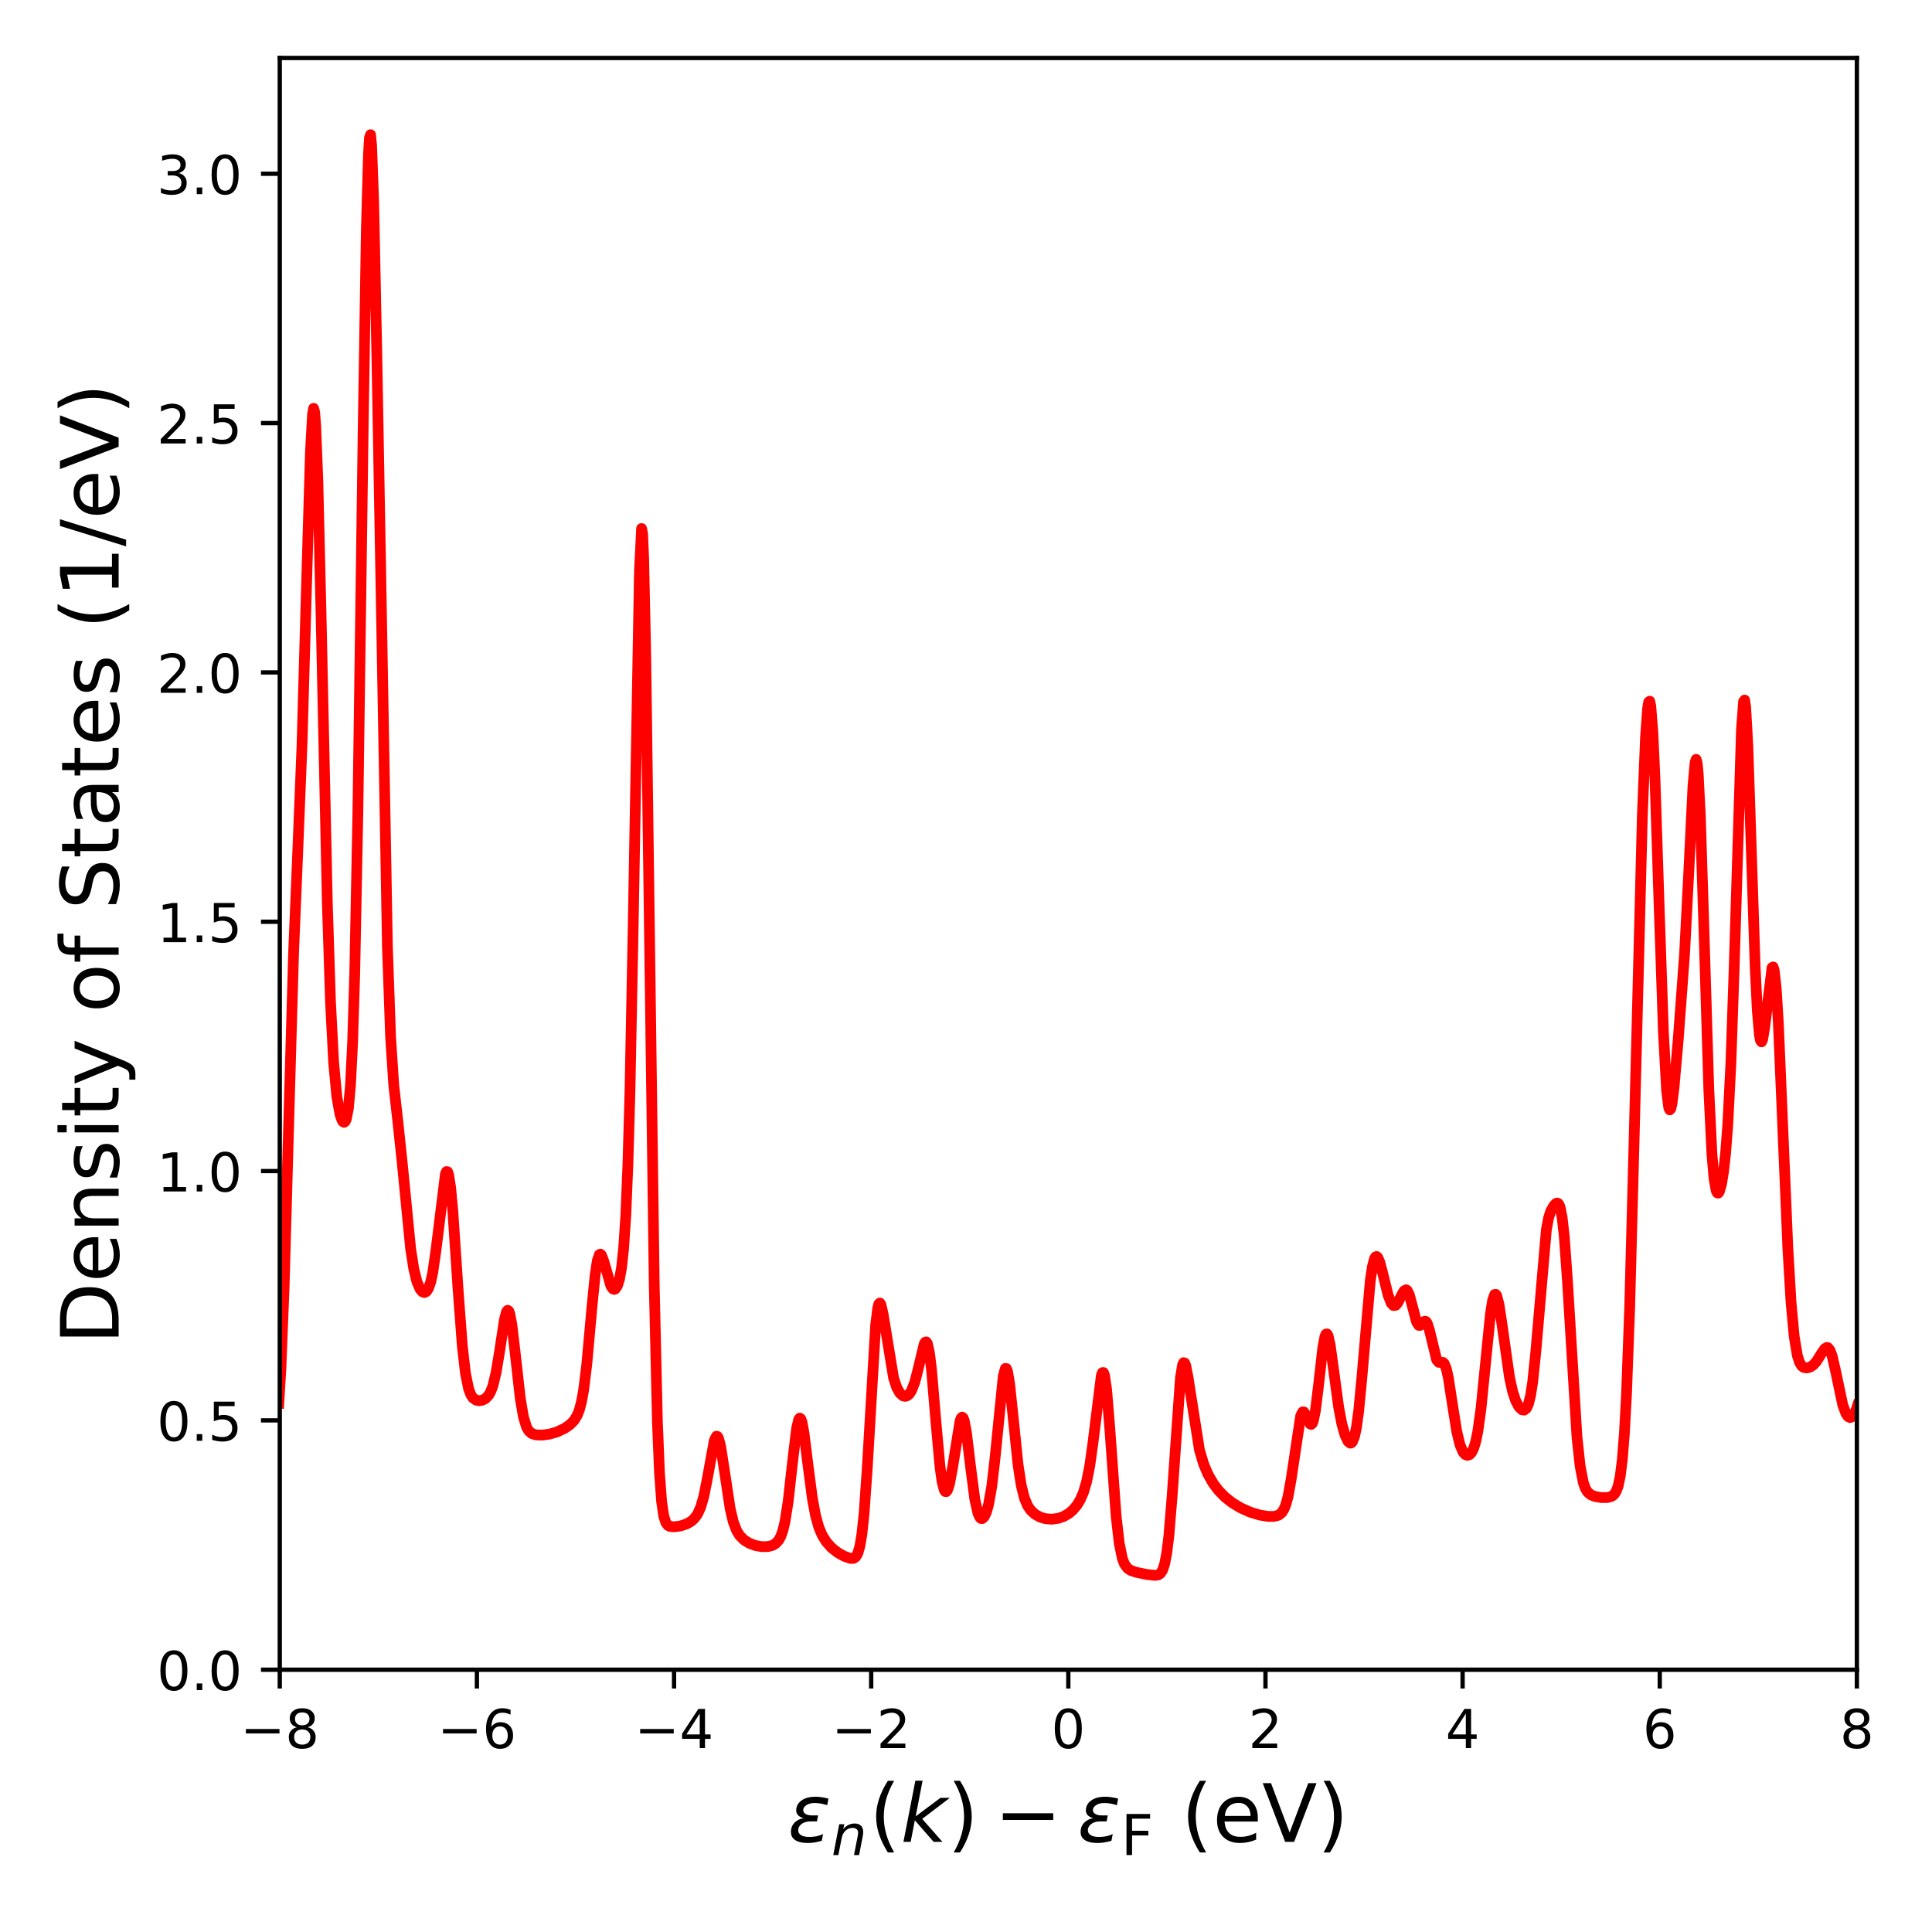 <?xml version="1.0" encoding="utf-8" standalone="no"?>
<!DOCTYPE svg PUBLIC "-//W3C//DTD SVG 1.1//EN"
  "http://www.w3.org/Graphics/SVG/1.1/DTD/svg11.dtd">
<!-- Created with matplotlib (https://matplotlib.org/) -->
<svg height="360pt" version="1.1" viewBox="0 0 360 360" width="360pt" xmlns="http://www.w3.org/2000/svg" xmlns:xlink="http://www.w3.org/1999/xlink">
 <defs>
  <style type="text/css">*{stroke-linecap:butt;stroke-linejoin:round;}</style>
 </defs>
 <g id="figure_1">
  <g id="patch_1">
   <path d="M 0 360 
L 360 360 
L 360 0 
L 0 0 
z
" style="fill:#ffffff;"/>
  </g>
  <g id="axes_1">
   <g id="patch_2">
    <path d="M 52.13 311.128 
L 346.005 311.128 
L 346.005 10.8 
L 52.13 10.8 
z
" style="fill:#ffffff;"/>
   </g>
   <g id="matplotlib.axis_1">
    <g id="xtick_1">
     <g id="line2d_1">
      <defs>
       <path d="M 0 0 
L 0 3.5 
" id="m0d12fc02d7" style="stroke:#000000;stroke-width:0.8;"/>
      </defs>
      <g>
       <use style="stroke:#000000;stroke-width:0.8;" x="52.13" xlink:href="#m0d12fc02d7" y="311.128"/>
      </g>
     </g>
     <g id="text_1">
      <!-- −8 -->
      <g transform="translate(44.759 325.726)scale(0.1 -0.1)">
       <defs>
        <path d="M 10.594 35.5 
L 73.188 35.5 
L 73.188 27.203 
L 10.594 27.203 
z
" id="DejaVuSans-8722"/>
        <path d="M 31.781 34.625 
Q 24.75 34.625 20.719 30.859 
Q 16.703 27.094 16.703 20.516 
Q 16.703 13.922 20.719 10.156 
Q 24.75 6.391 31.781 6.391 
Q 38.812 6.391 42.859 10.172 
Q 46.922 13.969 46.922 20.516 
Q 46.922 27.094 42.891 30.859 
Q 38.875 34.625 31.781 34.625 
z
M 21.922 38.812 
Q 15.578 40.375 12.031 44.719 
Q 8.5 49.078 8.5 55.328 
Q 8.5 64.062 14.719 69.141 
Q 20.953 74.219 31.781 74.219 
Q 42.672 74.219 48.875 69.141 
Q 55.078 64.062 55.078 55.328 
Q 55.078 49.078 51.531 44.719 
Q 48 40.375 41.703 38.812 
Q 48.828 37.156 52.797 32.312 
Q 56.781 27.484 56.781 20.516 
Q 56.781 9.906 50.312 4.234 
Q 43.844 -1.422 31.781 -1.422 
Q 19.734 -1.422 13.25 4.234 
Q 6.781 9.906 6.781 20.516 
Q 6.781 27.484 10.781 32.312 
Q 14.797 37.156 21.922 38.812 
z
M 18.312 54.391 
Q 18.312 48.734 21.844 45.562 
Q 25.391 42.391 31.781 42.391 
Q 38.141 42.391 41.719 45.562 
Q 45.312 48.734 45.312 54.391 
Q 45.312 60.062 41.719 63.234 
Q 38.141 66.406 31.781 66.406 
Q 25.391 66.406 21.844 63.234 
Q 18.312 60.062 18.312 54.391 
z
" id="DejaVuSans-56"/>
       </defs>
       <use xlink:href="#DejaVuSans-8722"/>
       <use x="83.789" xlink:href="#DejaVuSans-56"/>
      </g>
     </g>
    </g>
    <g id="xtick_2">
     <g id="line2d_2">
      <g>
       <use style="stroke:#000000;stroke-width:0.8;" x="88.864" xlink:href="#m0d12fc02d7" y="311.128"/>
      </g>
     </g>
     <g id="text_2">
      <!-- −6 -->
      <g transform="translate(81.493 325.726)scale(0.1 -0.1)">
       <defs>
        <path d="M 33.016 40.375 
Q 26.375 40.375 22.484 35.828 
Q 18.609 31.297 18.609 23.391 
Q 18.609 15.531 22.484 10.953 
Q 26.375 6.391 33.016 6.391 
Q 39.656 6.391 43.531 10.953 
Q 47.406 15.531 47.406 23.391 
Q 47.406 31.297 43.531 35.828 
Q 39.656 40.375 33.016 40.375 
z
M 52.594 71.297 
L 52.594 62.312 
Q 48.875 64.062 45.094 64.984 
Q 41.312 65.922 37.594 65.922 
Q 27.828 65.922 22.672 59.328 
Q 17.531 52.734 16.797 39.406 
Q 19.672 43.656 24.016 45.922 
Q 28.375 48.188 33.594 48.188 
Q 44.578 48.188 50.953 41.516 
Q 57.328 34.859 57.328 23.391 
Q 57.328 12.156 50.688 5.359 
Q 44.047 -1.422 33.016 -1.422 
Q 20.359 -1.422 13.672 8.266 
Q 6.984 17.969 6.984 36.375 
Q 6.984 53.656 15.188 63.938 
Q 23.391 74.219 37.203 74.219 
Q 40.922 74.219 44.703 73.484 
Q 48.484 72.75 52.594 71.297 
z
" id="DejaVuSans-54"/>
       </defs>
       <use xlink:href="#DejaVuSans-8722"/>
       <use x="83.789" xlink:href="#DejaVuSans-54"/>
      </g>
     </g>
    </g>
    <g id="xtick_3">
     <g id="line2d_3">
      <g>
       <use style="stroke:#000000;stroke-width:0.8;" x="125.599" xlink:href="#m0d12fc02d7" y="311.128"/>
      </g>
     </g>
     <g id="text_3">
      <!-- −4 -->
      <g transform="translate(118.228 325.726)scale(0.1 -0.1)">
       <defs>
        <path d="M 37.797 64.312 
L 12.891 25.391 
L 37.797 25.391 
z
M 35.203 72.906 
L 47.609 72.906 
L 47.609 25.391 
L 58.016 25.391 
L 58.016 17.188 
L 47.609 17.188 
L 47.609 0 
L 37.797 0 
L 37.797 17.188 
L 4.891 17.188 
L 4.891 26.703 
z
" id="DejaVuSans-52"/>
       </defs>
       <use xlink:href="#DejaVuSans-8722"/>
       <use x="83.789" xlink:href="#DejaVuSans-52"/>
      </g>
     </g>
    </g>
    <g id="xtick_4">
     <g id="line2d_4">
      <g>
       <use style="stroke:#000000;stroke-width:0.8;" x="162.333" xlink:href="#m0d12fc02d7" y="311.128"/>
      </g>
     </g>
     <g id="text_4">
      <!-- −2 -->
      <g transform="translate(154.962 325.726)scale(0.1 -0.1)">
       <defs>
        <path d="M 19.188 8.297 
L 53.609 8.297 
L 53.609 0 
L 7.328 0 
L 7.328 8.297 
Q 12.938 14.109 22.625 23.891 
Q 32.328 33.688 34.812 36.531 
Q 39.547 41.844 41.422 45.531 
Q 43.312 49.219 43.312 52.781 
Q 43.312 58.594 39.234 62.25 
Q 35.156 65.922 28.609 65.922 
Q 23.969 65.922 18.812 64.312 
Q 13.672 62.703 7.812 59.422 
L 7.812 69.391 
Q 13.766 71.781 18.938 73 
Q 24.125 74.219 28.422 74.219 
Q 39.75 74.219 46.484 68.547 
Q 53.219 62.891 53.219 53.422 
Q 53.219 48.922 51.531 44.891 
Q 49.859 40.875 45.406 35.406 
Q 44.188 33.984 37.641 27.219 
Q 31.109 20.453 19.188 8.297 
z
" id="DejaVuSans-50"/>
       </defs>
       <use xlink:href="#DejaVuSans-8722"/>
       <use x="83.789" xlink:href="#DejaVuSans-50"/>
      </g>
     </g>
    </g>
    <g id="xtick_5">
     <g id="line2d_5">
      <g>
       <use style="stroke:#000000;stroke-width:0.8;" x="199.067" xlink:href="#m0d12fc02d7" y="311.128"/>
      </g>
     </g>
     <g id="text_5">
      <!-- 0 -->
      <g transform="translate(195.886 325.726)scale(0.1 -0.1)">
       <defs>
        <path d="M 31.781 66.406 
Q 24.172 66.406 20.328 58.906 
Q 16.5 51.422 16.5 36.375 
Q 16.5 21.391 20.328 13.891 
Q 24.172 6.391 31.781 6.391 
Q 39.453 6.391 43.281 13.891 
Q 47.125 21.391 47.125 36.375 
Q 47.125 51.422 43.281 58.906 
Q 39.453 66.406 31.781 66.406 
z
M 31.781 74.219 
Q 44.047 74.219 50.516 64.516 
Q 56.984 54.828 56.984 36.375 
Q 56.984 17.969 50.516 8.266 
Q 44.047 -1.422 31.781 -1.422 
Q 19.531 -1.422 13.062 8.266 
Q 6.594 17.969 6.594 36.375 
Q 6.594 54.828 13.062 64.516 
Q 19.531 74.219 31.781 74.219 
z
" id="DejaVuSans-48"/>
       </defs>
       <use xlink:href="#DejaVuSans-48"/>
      </g>
     </g>
    </g>
    <g id="xtick_6">
     <g id="line2d_6">
      <g>
       <use style="stroke:#000000;stroke-width:0.8;" x="235.802" xlink:href="#m0d12fc02d7" y="311.128"/>
      </g>
     </g>
     <g id="text_6">
      <!-- 2 -->
      <g transform="translate(232.621 325.726)scale(0.1 -0.1)">
       <use xlink:href="#DejaVuSans-50"/>
      </g>
     </g>
    </g>
    <g id="xtick_7">
     <g id="line2d_7">
      <g>
       <use style="stroke:#000000;stroke-width:0.8;" x="272.536" xlink:href="#m0d12fc02d7" y="311.128"/>
      </g>
     </g>
     <g id="text_7">
      <!-- 4 -->
      <g transform="translate(269.355 325.726)scale(0.1 -0.1)">
       <use xlink:href="#DejaVuSans-52"/>
      </g>
     </g>
    </g>
    <g id="xtick_8">
     <g id="line2d_8">
      <g>
       <use style="stroke:#000000;stroke-width:0.8;" x="309.271" xlink:href="#m0d12fc02d7" y="311.128"/>
      </g>
     </g>
     <g id="text_8">
      <!-- 6 -->
      <g transform="translate(306.089 325.726)scale(0.1 -0.1)">
       <use xlink:href="#DejaVuSans-54"/>
      </g>
     </g>
    </g>
    <g id="xtick_9">
     <g id="line2d_9">
      <g>
       <use style="stroke:#000000;stroke-width:0.8;" x="346.005" xlink:href="#m0d12fc02d7" y="311.128"/>
      </g>
     </g>
     <g id="text_9">
      <!-- 8 -->
      <g transform="translate(342.824 325.726)scale(0.1 -0.1)">
       <use xlink:href="#DejaVuSans-56"/>
      </g>
     </g>
    </g>
    <g id="text_10">
     <!-- $\varepsilon_n(k) - \varepsilon_{\mathrm{F}}$ (eV) -->
     <g transform="translate(146.792 343.204)scale(0.15 -0.15)">
      <defs>
       <path d="M 19.734 29.5 
Q 14.453 30.672 12.156 33.844 
Q 10.453 36.078 10.453 39.109 
Q 10.453 47.406 18.359 52.25 
Q 24.609 56.062 34.188 56.062 
Q 37.891 56.062 41.938 55.469 
Q 46 54.891 50.531 53.719 
L 48.969 45.562 
Q 44.484 46.969 40.719 47.609 
Q 36.859 48.25 33.406 48.25 
Q 27.594 48.25 23.781 46 
Q 19.188 43.312 19.188 39.406 
Q 19.188 36.812 21.578 35.016 
Q 24.422 32.859 30.078 32.859 
L 37.641 32.859 
L 36.234 25.438 
L 29 25.438 
Q 22.266 25.438 18.312 22.953 
Q 12.938 19.578 12.938 14.312 
Q 12.938 10.984 15.828 8.797 
Q 19.438 6.062 26.812 6.062 
Q 31.344 6.062 35.688 6.938 
Q 40.047 7.859 43.844 9.672 
L 42.188 1.312 
Q 37.547 -0.047 33.297 -0.734 
Q 29.047 -1.422 25.141 -1.422 
Q 13.531 -1.422 8.062 3.031 
Q 3.906 6.453 3.906 12.203 
Q 3.906 19.969 9.375 24.75 
Q 13.422 28.328 19.734 29.5 
z
" id="DejaVuSans-Oblique-949"/>
       <path d="M 55.719 33.016 
L 49.312 0 
L 40.281 0 
L 46.688 32.672 
Q 47.125 34.969 47.359 36.719 
Q 47.609 38.484 47.609 39.5 
Q 47.609 43.609 45.016 45.891 
Q 42.438 48.188 37.797 48.188 
Q 30.562 48.188 25.344 43.375 
Q 20.125 38.578 18.5 30.328 
L 12.5 0 
L 3.516 0 
L 14.109 54.688 
L 23.094 54.688 
L 21.297 46.094 
Q 25.047 50.828 30.312 53.406 
Q 35.594 56 41.406 56 
Q 48.641 56 52.609 52.094 
Q 56.594 48.188 56.594 41.109 
Q 56.594 39.359 56.375 37.359 
Q 56.156 35.359 55.719 33.016 
z
" id="DejaVuSans-Oblique-110"/>
       <path d="M 31 75.875 
Q 24.469 64.656 21.281 53.656 
Q 18.109 42.672 18.109 31.391 
Q 18.109 20.125 21.312 9.062 
Q 24.516 -2 31 -13.188 
L 23.188 -13.188 
Q 15.875 -1.703 12.234 9.375 
Q 8.594 20.453 8.594 31.391 
Q 8.594 42.281 12.203 53.312 
Q 15.828 64.359 23.188 75.875 
z
" id="DejaVuSans-40"/>
       <path d="M 18.312 75.984 
L 27.297 75.984 
L 18.703 31.688 
L 49.516 54.688 
L 61.188 54.688 
L 26.812 28.516 
L 51.906 0 
L 41.016 0 
L 17.672 26.703 
L 12.5 0 
L 3.516 0 
z
" id="DejaVuSans-Oblique-107"/>
       <path d="M 8.016 75.875 
L 15.828 75.875 
Q 23.141 64.359 26.781 53.312 
Q 30.422 42.281 30.422 31.391 
Q 30.422 20.453 26.781 9.375 
Q 23.141 -1.703 15.828 -13.188 
L 8.016 -13.188 
Q 14.5 -2 17.703 9.062 
Q 20.906 20.125 20.906 31.391 
Q 20.906 42.672 17.703 53.656 
Q 14.5 64.656 8.016 75.875 
z
" id="DejaVuSans-41"/>
       <path d="M 9.812 72.906 
L 51.703 72.906 
L 51.703 64.594 
L 19.672 64.594 
L 19.672 43.109 
L 48.578 43.109 
L 48.578 34.812 
L 19.672 34.812 
L 19.672 0 
L 9.812 0 
z
" id="DejaVuSans-70"/>
       <path id="DejaVuSans-32"/>
       <path d="M 56.203 29.594 
L 56.203 25.203 
L 14.891 25.203 
Q 15.484 15.922 20.484 11.062 
Q 25.484 6.203 34.422 6.203 
Q 39.594 6.203 44.453 7.469 
Q 49.312 8.734 54.109 11.281 
L 54.109 2.781 
Q 49.266 0.734 44.188 -0.344 
Q 39.109 -1.422 33.891 -1.422 
Q 20.797 -1.422 13.156 6.188 
Q 5.516 13.812 5.516 26.812 
Q 5.516 40.234 12.766 48.109 
Q 20.016 56 32.328 56 
Q 43.359 56 49.781 48.891 
Q 56.203 41.797 56.203 29.594 
z
M 47.219 32.234 
Q 47.125 39.594 43.094 43.984 
Q 39.062 48.391 32.422 48.391 
Q 24.906 48.391 20.391 44.141 
Q 15.875 39.891 15.188 32.172 
z
" id="DejaVuSans-101"/>
       <path d="M 28.609 0 
L 0.781 72.906 
L 11.078 72.906 
L 34.188 11.531 
L 57.328 72.906 
L 67.578 72.906 
L 39.797 0 
z
" id="DejaVuSans-86"/>
      </defs>
      <use transform="translate(0 0.016)" xlink:href="#DejaVuSans-Oblique-949"/>
      <use transform="translate(54.053 -16.391)scale(0.7)" xlink:href="#DejaVuSans-Oblique-110"/>
      <use transform="translate(101.152 0.016)" xlink:href="#DejaVuSans-40"/>
      <use transform="translate(140.166 0.016)" xlink:href="#DejaVuSans-Oblique-107"/>
      <use transform="translate(198.076 0.016)" xlink:href="#DejaVuSans-41"/>
      <use transform="translate(256.572 0.016)" xlink:href="#DejaVuSans-8722"/>
      <use transform="translate(359.844 0.016)" xlink:href="#DejaVuSans-Oblique-949"/>
      <use transform="translate(413.896 -16.391)scale(0.7)" xlink:href="#DejaVuSans-70"/>
      <use transform="translate(456.895 0.016)" xlink:href="#DejaVuSans-32"/>
      <use transform="translate(488.682 0.016)" xlink:href="#DejaVuSans-40"/>
      <use transform="translate(527.695 0.016)" xlink:href="#DejaVuSans-101"/>
      <use transform="translate(589.219 0.016)" xlink:href="#DejaVuSans-86"/>
      <use transform="translate(657.627 0.016)" xlink:href="#DejaVuSans-41"/>
     </g>
    </g>
   </g>
   <g id="matplotlib.axis_2">
    <g id="ytick_1">
     <g id="line2d_10">
      <defs>
       <path d="M 0 0 
L -3.5 0 
" id="m3cfa957684" style="stroke:#000000;stroke-width:0.8;"/>
      </defs>
      <g>
       <use style="stroke:#000000;stroke-width:0.8;" x="52.13" xlink:href="#m3cfa957684" y="311.128"/>
      </g>
     </g>
     <g id="text_11">
      <!-- 0.0 -->
      <g transform="translate(29.227 314.927)scale(0.1 -0.1)">
       <defs>
        <path d="M 10.688 12.406 
L 21 12.406 
L 21 0 
L 10.688 0 
z
" id="DejaVuSans-46"/>
       </defs>
       <use xlink:href="#DejaVuSans-48"/>
       <use x="63.623" xlink:href="#DejaVuSans-46"/>
       <use x="95.41" xlink:href="#DejaVuSans-48"/>
      </g>
     </g>
    </g>
    <g id="ytick_2">
     <g id="line2d_11">
      <g>
       <use style="stroke:#000000;stroke-width:0.8;" x="52.13" xlink:href="#m3cfa957684" y="264.67"/>
      </g>
     </g>
     <g id="text_12">
      <!-- 0.5 -->
      <g transform="translate(29.227 268.469)scale(0.1 -0.1)">
       <defs>
        <path d="M 10.797 72.906 
L 49.516 72.906 
L 49.516 64.594 
L 19.828 64.594 
L 19.828 46.734 
Q 21.969 47.469 24.109 47.828 
Q 26.266 48.188 28.422 48.188 
Q 40.625 48.188 47.75 41.5 
Q 54.891 34.812 54.891 23.391 
Q 54.891 11.625 47.562 5.094 
Q 40.234 -1.422 26.906 -1.422 
Q 22.312 -1.422 17.547 -0.641 
Q 12.797 0.141 7.719 1.703 
L 7.719 11.625 
Q 12.109 9.234 16.797 8.062 
Q 21.484 6.891 26.703 6.891 
Q 35.156 6.891 40.078 11.328 
Q 45.016 15.766 45.016 23.391 
Q 45.016 31 40.078 35.438 
Q 35.156 39.891 26.703 39.891 
Q 22.75 39.891 18.812 39.016 
Q 14.891 38.141 10.797 36.281 
z
" id="DejaVuSans-53"/>
       </defs>
       <use xlink:href="#DejaVuSans-48"/>
       <use x="63.623" xlink:href="#DejaVuSans-46"/>
       <use x="95.41" xlink:href="#DejaVuSans-53"/>
      </g>
     </g>
    </g>
    <g id="ytick_3">
     <g id="line2d_12">
      <g>
       <use style="stroke:#000000;stroke-width:0.8;" x="52.13" xlink:href="#m3cfa957684" y="218.211"/>
      </g>
     </g>
     <g id="text_13">
      <!-- 1.0 -->
      <g transform="translate(29.227 222.011)scale(0.1 -0.1)">
       <defs>
        <path d="M 12.406 8.297 
L 28.516 8.297 
L 28.516 63.922 
L 10.984 60.406 
L 10.984 69.391 
L 28.422 72.906 
L 38.281 72.906 
L 38.281 8.297 
L 54.391 8.297 
L 54.391 0 
L 12.406 0 
z
" id="DejaVuSans-49"/>
       </defs>
       <use xlink:href="#DejaVuSans-49"/>
       <use x="63.623" xlink:href="#DejaVuSans-46"/>
       <use x="95.41" xlink:href="#DejaVuSans-48"/>
      </g>
     </g>
    </g>
    <g id="ytick_4">
     <g id="line2d_13">
      <g>
       <use style="stroke:#000000;stroke-width:0.8;" x="52.13" xlink:href="#m3cfa957684" y="171.753"/>
      </g>
     </g>
     <g id="text_14">
      <!-- 1.5 -->
      <g transform="translate(29.227 175.552)scale(0.1 -0.1)">
       <use xlink:href="#DejaVuSans-49"/>
       <use x="63.623" xlink:href="#DejaVuSans-46"/>
       <use x="95.41" xlink:href="#DejaVuSans-53"/>
      </g>
     </g>
    </g>
    <g id="ytick_5">
     <g id="line2d_14">
      <g>
       <use style="stroke:#000000;stroke-width:0.8;" x="52.13" xlink:href="#m3cfa957684" y="125.295"/>
      </g>
     </g>
     <g id="text_15">
      <!-- 2.0 -->
      <g transform="translate(29.227 129.094)scale(0.1 -0.1)">
       <use xlink:href="#DejaVuSans-50"/>
       <use x="63.623" xlink:href="#DejaVuSans-46"/>
       <use x="95.41" xlink:href="#DejaVuSans-48"/>
      </g>
     </g>
    </g>
    <g id="ytick_6">
     <g id="line2d_15">
      <g>
       <use style="stroke:#000000;stroke-width:0.8;" x="52.13" xlink:href="#m3cfa957684" y="78.836"/>
      </g>
     </g>
     <g id="text_16">
      <!-- 2.5 -->
      <g transform="translate(29.227 82.636)scale(0.1 -0.1)">
       <use xlink:href="#DejaVuSans-50"/>
       <use x="63.623" xlink:href="#DejaVuSans-46"/>
       <use x="95.41" xlink:href="#DejaVuSans-53"/>
      </g>
     </g>
    </g>
    <g id="ytick_7">
     <g id="line2d_16">
      <g>
       <use style="stroke:#000000;stroke-width:0.8;" x="52.13" xlink:href="#m3cfa957684" y="32.378"/>
      </g>
     </g>
     <g id="text_17">
      <!-- 3.0 -->
      <g transform="translate(29.227 36.177)scale(0.1 -0.1)">
       <defs>
        <path d="M 40.578 39.312 
Q 47.656 37.797 51.625 33 
Q 55.609 28.219 55.609 21.188 
Q 55.609 10.406 48.188 4.484 
Q 40.766 -1.422 27.094 -1.422 
Q 22.516 -1.422 17.656 -0.516 
Q 12.797 0.391 7.625 2.203 
L 7.625 11.719 
Q 11.719 9.328 16.594 8.109 
Q 21.484 6.891 26.812 6.891 
Q 36.078 6.891 40.938 10.547 
Q 45.797 14.203 45.797 21.188 
Q 45.797 27.641 41.281 31.266 
Q 36.766 34.906 28.719 34.906 
L 20.219 34.906 
L 20.219 43.016 
L 29.109 43.016 
Q 36.375 43.016 40.234 45.922 
Q 44.094 48.828 44.094 54.297 
Q 44.094 59.906 40.109 62.906 
Q 36.141 65.922 28.719 65.922 
Q 24.656 65.922 20.016 65.031 
Q 15.375 64.156 9.812 62.312 
L 9.812 71.094 
Q 15.438 72.656 20.344 73.438 
Q 25.25 74.219 29.594 74.219 
Q 40.828 74.219 47.359 69.109 
Q 53.906 64.016 53.906 55.328 
Q 53.906 49.266 50.438 45.094 
Q 46.969 40.922 40.578 39.312 
z
" id="DejaVuSans-51"/>
       </defs>
       <use xlink:href="#DejaVuSans-51"/>
       <use x="63.623" xlink:href="#DejaVuSans-46"/>
       <use x="95.41" xlink:href="#DejaVuSans-48"/>
      </g>
     </g>
    </g>
    <g id="text_18">
     <!-- Density of States (1/eV) -->
     <g transform="translate(22.107 250.513)rotate(-90)scale(0.15 -0.15)">
      <defs>
       <path d="M 19.672 64.797 
L 19.672 8.109 
L 31.594 8.109 
Q 46.688 8.109 53.688 14.938 
Q 60.688 21.781 60.688 36.531 
Q 60.688 51.172 53.688 57.984 
Q 46.688 64.797 31.594 64.797 
z
M 9.812 72.906 
L 30.078 72.906 
Q 51.266 72.906 61.172 64.094 
Q 71.094 55.281 71.094 36.531 
Q 71.094 17.672 61.125 8.828 
Q 51.172 0 30.078 0 
L 9.812 0 
z
" id="DejaVuSans-68"/>
       <path d="M 54.891 33.016 
L 54.891 0 
L 45.906 0 
L 45.906 32.719 
Q 45.906 40.484 42.875 44.328 
Q 39.844 48.188 33.797 48.188 
Q 26.516 48.188 22.312 43.547 
Q 18.109 38.922 18.109 30.906 
L 18.109 0 
L 9.078 0 
L 9.078 54.688 
L 18.109 54.688 
L 18.109 46.188 
Q 21.344 51.125 25.703 53.562 
Q 30.078 56 35.797 56 
Q 45.219 56 50.047 50.172 
Q 54.891 44.344 54.891 33.016 
z
" id="DejaVuSans-110"/>
       <path d="M 44.281 53.078 
L 44.281 44.578 
Q 40.484 46.531 36.375 47.5 
Q 32.281 48.484 27.875 48.484 
Q 21.188 48.484 17.844 46.438 
Q 14.5 44.391 14.5 40.281 
Q 14.5 37.156 16.891 35.375 
Q 19.281 33.594 26.516 31.984 
L 29.594 31.297 
Q 39.156 29.25 43.188 25.516 
Q 47.219 21.781 47.219 15.094 
Q 47.219 7.469 41.188 3.016 
Q 35.156 -1.422 24.609 -1.422 
Q 20.219 -1.422 15.453 -0.562 
Q 10.688 0.297 5.422 2 
L 5.422 11.281 
Q 10.406 8.688 15.234 7.391 
Q 20.062 6.109 24.812 6.109 
Q 31.156 6.109 34.562 8.281 
Q 37.984 10.453 37.984 14.406 
Q 37.984 18.062 35.516 20.016 
Q 33.062 21.969 24.703 23.781 
L 21.578 24.516 
Q 13.234 26.266 9.516 29.906 
Q 5.812 33.547 5.812 39.891 
Q 5.812 47.609 11.281 51.797 
Q 16.75 56 26.812 56 
Q 31.781 56 36.172 55.266 
Q 40.578 54.547 44.281 53.078 
z
" id="DejaVuSans-115"/>
       <path d="M 9.422 54.688 
L 18.406 54.688 
L 18.406 0 
L 9.422 0 
z
M 9.422 75.984 
L 18.406 75.984 
L 18.406 64.594 
L 9.422 64.594 
z
" id="DejaVuSans-105"/>
       <path d="M 18.312 70.219 
L 18.312 54.688 
L 36.812 54.688 
L 36.812 47.703 
L 18.312 47.703 
L 18.312 18.016 
Q 18.312 11.328 20.141 9.422 
Q 21.969 7.516 27.594 7.516 
L 36.812 7.516 
L 36.812 0 
L 27.594 0 
Q 17.188 0 13.234 3.875 
Q 9.281 7.766 9.281 18.016 
L 9.281 47.703 
L 2.688 47.703 
L 2.688 54.688 
L 9.281 54.688 
L 9.281 70.219 
z
" id="DejaVuSans-116"/>
       <path d="M 32.172 -5.078 
Q 28.375 -14.844 24.75 -17.812 
Q 21.141 -20.797 15.094 -20.797 
L 7.906 -20.797 
L 7.906 -13.281 
L 13.188 -13.281 
Q 16.891 -13.281 18.938 -11.516 
Q 21 -9.766 23.484 -3.219 
L 25.094 0.875 
L 2.984 54.688 
L 12.5 54.688 
L 29.594 11.922 
L 46.688 54.688 
L 56.203 54.688 
z
" id="DejaVuSans-121"/>
       <path d="M 30.609 48.391 
Q 23.391 48.391 19.188 42.75 
Q 14.984 37.109 14.984 27.297 
Q 14.984 17.484 19.156 11.844 
Q 23.344 6.203 30.609 6.203 
Q 37.797 6.203 41.984 11.859 
Q 46.188 17.531 46.188 27.297 
Q 46.188 37.016 41.984 42.703 
Q 37.797 48.391 30.609 48.391 
z
M 30.609 56 
Q 42.328 56 49.016 48.375 
Q 55.719 40.766 55.719 27.297 
Q 55.719 13.875 49.016 6.219 
Q 42.328 -1.422 30.609 -1.422 
Q 18.844 -1.422 12.172 6.219 
Q 5.516 13.875 5.516 27.297 
Q 5.516 40.766 12.172 48.375 
Q 18.844 56 30.609 56 
z
" id="DejaVuSans-111"/>
       <path d="M 37.109 75.984 
L 37.109 68.5 
L 28.516 68.5 
Q 23.688 68.5 21.797 66.547 
Q 19.922 64.594 19.922 59.516 
L 19.922 54.688 
L 34.719 54.688 
L 34.719 47.703 
L 19.922 47.703 
L 19.922 0 
L 10.891 0 
L 10.891 47.703 
L 2.297 47.703 
L 2.297 54.688 
L 10.891 54.688 
L 10.891 58.5 
Q 10.891 67.625 15.141 71.797 
Q 19.391 75.984 28.609 75.984 
z
" id="DejaVuSans-102"/>
       <path d="M 53.516 70.516 
L 53.516 60.891 
Q 47.906 63.578 42.922 64.891 
Q 37.938 66.219 33.297 66.219 
Q 25.25 66.219 20.875 63.094 
Q 16.5 59.969 16.5 54.203 
Q 16.5 49.359 19.406 46.891 
Q 22.312 44.438 30.422 42.922 
L 36.375 41.703 
Q 47.406 39.594 52.656 34.297 
Q 57.906 29 57.906 20.125 
Q 57.906 9.516 50.797 4.047 
Q 43.703 -1.422 29.984 -1.422 
Q 24.812 -1.422 18.969 -0.25 
Q 13.141 0.922 6.891 3.219 
L 6.891 13.375 
Q 12.891 10.016 18.656 8.297 
Q 24.422 6.594 29.984 6.594 
Q 38.422 6.594 43.016 9.906 
Q 47.609 13.234 47.609 19.391 
Q 47.609 24.75 44.312 27.781 
Q 41.016 30.812 33.5 32.328 
L 27.484 33.5 
Q 16.453 35.688 11.516 40.375 
Q 6.594 45.062 6.594 53.422 
Q 6.594 63.094 13.406 68.656 
Q 20.219 74.219 32.172 74.219 
Q 37.312 74.219 42.625 73.281 
Q 47.953 72.359 53.516 70.516 
z
" id="DejaVuSans-83"/>
       <path d="M 34.281 27.484 
Q 23.391 27.484 19.188 25 
Q 14.984 22.516 14.984 16.5 
Q 14.984 11.719 18.141 8.906 
Q 21.297 6.109 26.703 6.109 
Q 34.188 6.109 38.703 11.406 
Q 43.219 16.703 43.219 25.484 
L 43.219 27.484 
z
M 52.203 31.203 
L 52.203 0 
L 43.219 0 
L 43.219 8.297 
Q 40.141 3.328 35.547 0.953 
Q 30.953 -1.422 24.312 -1.422 
Q 15.922 -1.422 10.953 3.297 
Q 6 8.016 6 15.922 
Q 6 25.141 12.172 29.828 
Q 18.359 34.516 30.609 34.516 
L 43.219 34.516 
L 43.219 35.406 
Q 43.219 41.609 39.141 45 
Q 35.062 48.391 27.688 48.391 
Q 23 48.391 18.547 47.266 
Q 14.109 46.141 10.016 43.891 
L 10.016 52.203 
Q 14.938 54.109 19.578 55.047 
Q 24.219 56 28.609 56 
Q 40.484 56 46.344 49.844 
Q 52.203 43.703 52.203 31.203 
z
" id="DejaVuSans-97"/>
       <path d="M 25.391 72.906 
L 33.688 72.906 
L 8.297 -9.281 
L 0 -9.281 
z
" id="DejaVuSans-47"/>
      </defs>
      <use xlink:href="#DejaVuSans-68"/>
      <use x="77.002" xlink:href="#DejaVuSans-101"/>
      <use x="138.525" xlink:href="#DejaVuSans-110"/>
      <use x="201.904" xlink:href="#DejaVuSans-115"/>
      <use x="254.004" xlink:href="#DejaVuSans-105"/>
      <use x="281.787" xlink:href="#DejaVuSans-116"/>
      <use x="320.996" xlink:href="#DejaVuSans-121"/>
      <use x="380.176" xlink:href="#DejaVuSans-32"/>
      <use x="411.963" xlink:href="#DejaVuSans-111"/>
      <use x="473.145" xlink:href="#DejaVuSans-102"/>
      <use x="508.35" xlink:href="#DejaVuSans-32"/>
      <use x="540.137" xlink:href="#DejaVuSans-83"/>
      <use x="603.613" xlink:href="#DejaVuSans-116"/>
      <use x="642.822" xlink:href="#DejaVuSans-97"/>
      <use x="704.102" xlink:href="#DejaVuSans-116"/>
      <use x="743.311" xlink:href="#DejaVuSans-101"/>
      <use x="804.834" xlink:href="#DejaVuSans-115"/>
      <use x="856.934" xlink:href="#DejaVuSans-32"/>
      <use x="888.721" xlink:href="#DejaVuSans-40"/>
      <use x="927.734" xlink:href="#DejaVuSans-49"/>
      <use x="991.357" xlink:href="#DejaVuSans-47"/>
      <use x="1025.049" xlink:href="#DejaVuSans-101"/>
      <use x="1086.572" xlink:href="#DejaVuSans-86"/>
      <use x="1154.98" xlink:href="#DejaVuSans-41"/>
     </g>
    </g>
   </g>
   <g id="line2d_17">
    <path clip-path="url(#p582e25ade7)" d="M 51.952 261.463 
L 52.345 255.058 
L 52.934 240.118 
L 53.72 212.003 
L 54.703 177.617 
L 55.489 158.517 
L 56.275 138.853 
L 57.061 111.01 
L 57.847 84.216 
L 58.24 77.165 
L 58.436 76.087 
L 58.633 76.795 
L 58.829 79.303 
L 59.222 89.361 
L 59.812 113.888 
L 60.991 168.176 
L 61.58 186.606 
L 62.17 197.981 
L 62.759 204.318 
L 63.349 207.633 
L 63.742 208.758 
L 63.938 209.04 
L 64.135 209.121 
L 64.331 208.969 
L 64.528 208.533 
L 64.921 206.495 
L 65.314 202.132 
L 65.707 194.222 
L 66.1 181.42 
L 66.689 151.163 
L 67.672 79.933 
L 68.261 43.037 
L 68.654 28.839 
L 68.851 25.644 
L 69.047 25.101 
L 69.244 27.099 
L 69.637 37.847 
L 70.226 66.466 
L 72.191 176.416 
L 72.781 193.177 
L 73.37 202.178 
L 74.156 209.169 
L 74.942 216.61 
L 76.514 232.644 
L 77.104 236.449 
L 77.693 238.851 
L 78.283 240.214 
L 78.676 240.686 
L 79.069 240.844 
L 79.462 240.657 
L 79.855 240.047 
L 80.248 238.899 
L 80.641 237.092 
L 81.23 233.025 
L 82.999 218.737 
L 83.195 218.308 
L 83.392 218.338 
L 83.588 218.855 
L 83.981 221.353 
L 84.374 225.607 
L 85.357 240.28 
L 86.143 250.776 
L 86.733 255.901 
L 87.322 258.795 
L 87.715 259.847 
L 88.108 260.458 
L 88.698 260.891 
L 89.287 261.005 
L 89.877 260.913 
L 90.466 260.605 
L 91.056 259.975 
L 91.449 259.268 
L 91.842 258.219 
L 92.431 255.788 
L 93.021 252.258 
L 94.003 245.844 
L 94.396 244.4 
L 94.593 244.157 
L 94.789 244.28 
L 94.986 244.78 
L 95.379 246.84 
L 95.968 251.831 
L 96.951 260.601 
L 97.54 264.042 
L 98.13 265.952 
L 98.523 266.627 
L 99.112 267.134 
L 99.898 267.371 
L 101.077 267.406 
L 102.453 267.213 
L 103.828 266.805 
L 105.204 266.153 
L 106.186 265.478 
L 106.972 264.682 
L 107.562 263.713 
L 107.955 262.704 
L 108.348 261.216 
L 108.741 259.067 
L 109.33 254.333 
L 110.313 243.442 
L 110.902 237.529 
L 111.295 234.955 
L 111.688 233.775 
L 111.885 233.688 
L 112.081 233.888 
L 112.474 234.936 
L 113.85 239.663 
L 114.243 240.191 
L 114.439 240.258 
L 114.636 240.191 
L 115.029 239.632 
L 115.422 238.402 
L 115.815 236.229 
L 116.208 232.584 
L 116.601 226.619 
L 116.994 217.219 
L 117.387 203.285 
L 117.976 173.106 
L 119.155 106.391 
L 119.548 98.483 
L 119.745 99.492 
L 119.941 103.981 
L 120.334 122.583 
L 120.924 166.694 
L 121.906 239.313 
L 122.496 264.923 
L 122.889 274.454 
L 123.282 279.78 
L 123.675 282.476 
L 124.068 283.716 
L 124.461 284.238 
L 124.854 284.435 
L 125.64 284.496 
L 126.819 284.334 
L 127.998 283.941 
L 128.784 283.481 
L 129.373 282.956 
L 129.963 282.154 
L 130.552 280.875 
L 131.142 278.845 
L 131.731 275.905 
L 133.107 268.376 
L 133.5 267.617 
L 133.696 267.668 
L 133.893 268.018 
L 134.286 269.547 
L 134.875 273.303 
L 136.054 281.112 
L 136.644 283.6 
L 137.233 285.16 
L 137.823 286.124 
L 138.609 286.922 
L 139.591 287.543 
L 140.77 287.991 
L 141.949 288.202 
L 143.128 288.173 
L 143.914 287.967 
L 144.504 287.637 
L 145.093 287.009 
L 145.486 286.289 
L 145.879 285.18 
L 146.272 283.528 
L 146.862 279.776 
L 147.648 272.725 
L 148.434 266.174 
L 148.827 264.5 
L 149.023 264.244 
L 149.22 264.391 
L 149.416 264.925 
L 149.809 266.99 
L 150.595 273.292 
L 151.381 279.262 
L 151.971 282.421 
L 152.56 284.539 
L 153.15 285.964 
L 153.936 287.259 
L 154.918 288.371 
L 156.097 289.304 
L 157.276 289.966 
L 158.455 290.387 
L 159.045 290.375 
L 159.438 290.119 
L 159.831 289.46 
L 160.224 288.119 
L 160.617 285.751 
L 161.01 282.031 
L 161.599 273.638 
L 163.171 246.846 
L 163.564 243.685 
L 163.761 242.972 
L 163.957 242.799 
L 164.154 243.105 
L 164.547 244.827 
L 166.512 256.782 
L 167.101 258.557 
L 167.691 259.603 
L 168.28 260.109 
L 168.673 260.191 
L 169.066 260.068 
L 169.459 259.722 
L 169.852 259.113 
L 170.442 257.607 
L 171.031 255.336 
L 172.21 250.431 
L 172.407 250.092 
L 172.603 250.046 
L 172.8 250.342 
L 173.193 252.081 
L 173.586 255.322 
L 174.372 264.652 
L 175.158 273.334 
L 175.551 276.115 
L 175.944 277.627 
L 176.14 277.927 
L 176.337 277.945 
L 176.533 277.702 
L 176.926 276.52 
L 177.516 273.347 
L 178.891 264.777 
L 179.088 264.249 
L 179.284 264.059 
L 179.481 264.229 
L 179.677 264.763 
L 180.07 266.825 
L 180.856 273.327 
L 181.642 279.361 
L 182.232 281.993 
L 182.625 282.797 
L 182.821 282.956 
L 183.018 282.971 
L 183.411 282.612 
L 183.804 281.759 
L 184.197 280.37 
L 184.786 277.061 
L 185.376 272.044 
L 186.948 256.361 
L 187.341 254.987 
L 187.537 255.018 
L 187.734 255.528 
L 188.127 257.831 
L 188.716 263.398 
L 189.699 272.925 
L 190.288 276.756 
L 190.878 279.131 
L 191.467 280.542 
L 192.057 281.415 
L 192.843 282.148 
L 193.825 282.695 
L 194.808 282.986 
L 195.987 283.08 
L 197.166 282.924 
L 198.149 282.591 
L 199.131 282.033 
L 199.917 281.371 
L 200.703 280.432 
L 201.293 279.451 
L 201.882 278.086 
L 202.472 276.096 
L 203.061 273.131 
L 203.651 268.901 
L 205.223 256.28 
L 205.419 255.773 
L 205.616 255.763 
L 205.812 256.286 
L 206.205 258.94 
L 206.795 266.146 
L 207.974 282.501 
L 208.563 287.642 
L 209.153 290.466 
L 209.546 291.47 
L 210.135 292.256 
L 210.725 292.635 
L 211.707 292.975 
L 213.672 293.377 
L 215.244 293.55 
L 215.834 293.455 
L 216.227 293.194 
L 216.62 292.598 
L 217.013 291.431 
L 217.406 289.399 
L 217.799 286.223 
L 218.388 279.086 
L 219.96 256.724 
L 220.353 254.336 
L 220.55 253.914 
L 220.746 253.974 
L 220.943 254.46 
L 221.336 256.423 
L 223.497 270.151 
L 224.283 272.812 
L 225.069 274.677 
L 226.052 276.394 
L 227.034 277.695 
L 228.213 278.914 
L 229.589 280.009 
L 231.161 280.963 
L 232.929 281.756 
L 234.698 282.299 
L 236.27 282.56 
L 237.449 282.553 
L 238.235 282.337 
L 238.824 281.877 
L 239.217 281.286 
L 239.61 280.329 
L 240.003 278.877 
L 240.593 275.602 
L 242.361 263.827 
L 242.754 263.083 
L 242.951 263.093 
L 243.344 263.69 
L 244.13 265.34 
L 244.326 265.417 
L 244.523 265.233 
L 244.719 264.751 
L 245.112 262.842 
L 245.702 258.034 
L 246.488 251.102 
L 246.881 249.044 
L 247.077 248.593 
L 247.274 248.551 
L 247.47 248.907 
L 247.863 250.648 
L 248.453 254.889 
L 249.435 262.186 
L 250.025 265.29 
L 250.614 267.376 
L 251.204 268.602 
L 251.597 268.91 
L 251.793 268.871 
L 251.99 268.676 
L 252.383 267.719 
L 252.776 265.848 
L 253.169 262.945 
L 253.758 256.79 
L 255.33 238.678 
L 255.723 236.034 
L 256.116 234.54 
L 256.313 234.208 
L 256.509 234.131 
L 256.706 234.284 
L 257.099 235.166 
L 257.688 237.418 
L 258.671 241.396 
L 259.26 242.857 
L 259.653 243.269 
L 260.046 243.227 
L 260.439 242.784 
L 261.225 241.221 
L 261.618 240.552 
L 262.011 240.326 
L 262.208 240.45 
L 262.601 241.229 
L 263.19 243.449 
L 263.976 246.38 
L 264.369 246.961 
L 264.566 246.982 
L 264.959 246.655 
L 265.352 246.247 
L 265.548 246.181 
L 265.745 246.28 
L 265.941 246.576 
L 266.334 247.772 
L 267.71 253.404 
L 268.103 253.855 
L 268.496 253.851 
L 268.889 253.868 
L 269.085 254.043 
L 269.478 254.95 
L 269.871 256.682 
L 270.657 261.796 
L 271.443 266.713 
L 272.033 269.182 
L 272.622 270.571 
L 273.015 271.024 
L 273.408 271.181 
L 273.801 271.07 
L 274.194 270.669 
L 274.587 269.894 
L 274.98 268.621 
L 275.373 266.713 
L 275.963 262.47 
L 276.749 254.604 
L 277.731 244.797 
L 278.124 242.331 
L 278.517 241.207 
L 278.714 241.177 
L 278.91 241.489 
L 279.303 243.017 
L 279.893 246.891 
L 281.268 256.612 
L 281.858 259.296 
L 282.447 261.058 
L 283.037 262.149 
L 283.626 262.705 
L 284.019 262.75 
L 284.412 262.437 
L 284.805 261.607 
L 285.198 260.047 
L 285.591 257.547 
L 286.181 251.843 
L 288.146 229.127 
L 288.539 227.012 
L 288.932 225.743 
L 289.521 224.677 
L 289.914 224.258 
L 290.111 224.169 
L 290.307 224.217 
L 290.504 224.457 
L 290.7 224.952 
L 291.093 226.931 
L 291.486 230.482 
L 292.076 238.715 
L 293.844 267.72 
L 294.434 273.196 
L 295.023 276.246 
L 295.416 277.353 
L 295.809 278.007 
L 296.399 278.525 
L 297.185 278.845 
L 298.364 279.048 
L 299.543 279.041 
L 300.329 278.813 
L 300.722 278.522 
L 301.115 277.969 
L 301.508 276.939 
L 301.901 275.097 
L 302.294 271.978 
L 302.687 267.024 
L 303.08 259.701 
L 303.669 243.61 
L 304.455 213.837 
L 306.028 151.99 
L 306.617 137.374 
L 307.01 132.003 
L 307.207 130.806 
L 307.403 130.656 
L 307.6 131.569 
L 307.993 136.52 
L 308.386 145.204 
L 309.172 169.331 
L 309.958 192.415 
L 310.547 203.172 
L 310.94 206.359 
L 311.137 206.814 
L 311.333 206.592 
L 311.53 205.774 
L 311.923 202.739 
L 312.709 193.771 
L 313.888 177.866 
L 314.674 162.642 
L 315.46 146.552 
L 315.853 142.082 
L 316.049 141.501 
L 316.246 142.205 
L 316.442 144.238 
L 316.835 152.077 
L 317.425 170.621 
L 318.407 202.877 
L 318.997 215.085 
L 319.39 219.63 
L 319.783 221.844 
L 319.979 222.263 
L 320.176 222.314 
L 320.372 222.049 
L 320.765 220.701 
L 321.158 218.322 
L 321.551 214.757 
L 321.944 209.631 
L 322.534 197.967 
L 323.123 180.758 
L 324.499 135.881 
L 324.892 130.695 
L 325.088 130.443 
L 325.285 131.785 
L 325.678 138.785 
L 326.267 156.366 
L 327.053 180.233 
L 327.446 188.263 
L 327.839 192.825 
L 328.036 193.858 
L 328.232 194.144 
L 328.429 193.769 
L 328.822 191.444 
L 330.197 180.292 
L 330.394 180.182 
L 330.59 180.787 
L 330.983 184.291 
L 331.376 190.713 
L 332.162 209.293 
L 333.145 232.691 
L 333.734 242.659 
L 334.324 249.057 
L 334.913 252.59 
L 335.306 253.832 
L 335.699 254.498 
L 336.092 254.803 
L 336.682 254.896 
L 337.271 254.743 
L 337.861 254.366 
L 338.45 253.72 
L 339.433 252.155 
L 340.022 251.31 
L 340.415 251.076 
L 340.612 251.122 
L 341.005 251.619 
L 341.398 252.698 
L 341.987 255.238 
L 343.363 261.753 
L 343.952 263.373 
L 344.345 263.945 
L 344.738 264.142 
L 345.131 263.983 
L 345.524 263.456 
L 345.917 262.538 
L 346.114 261.929 
L 346.114 261.929 
" style="fill:none;stroke:#ff0000;stroke-linecap:square;stroke-width:2;"/>
   </g>
   <g id="patch_3">
    <path d="M 52.13 311.128 
L 52.13 10.8 
" style="fill:none;stroke:#000000;stroke-linecap:square;stroke-linejoin:miter;stroke-width:0.8;"/>
   </g>
   <g id="patch_4">
    <path d="M 346.005 311.128 
L 346.005 10.8 
" style="fill:none;stroke:#000000;stroke-linecap:square;stroke-linejoin:miter;stroke-width:0.8;"/>
   </g>
   <g id="patch_5">
    <path d="M 52.13 311.128 
L 346.005 311.128 
" style="fill:none;stroke:#000000;stroke-linecap:square;stroke-linejoin:miter;stroke-width:0.8;"/>
   </g>
   <g id="patch_6">
    <path d="M 52.13 10.8 
L 346.005 10.8 
" style="fill:none;stroke:#000000;stroke-linecap:square;stroke-linejoin:miter;stroke-width:0.8;"/>
   </g>
  </g>
 </g>
 <defs>
  <clipPath id="p582e25ade7">
   <rect height="300.328" width="293.875" x="52.13" y="10.8"/>
  </clipPath>
 </defs>
</svg>
